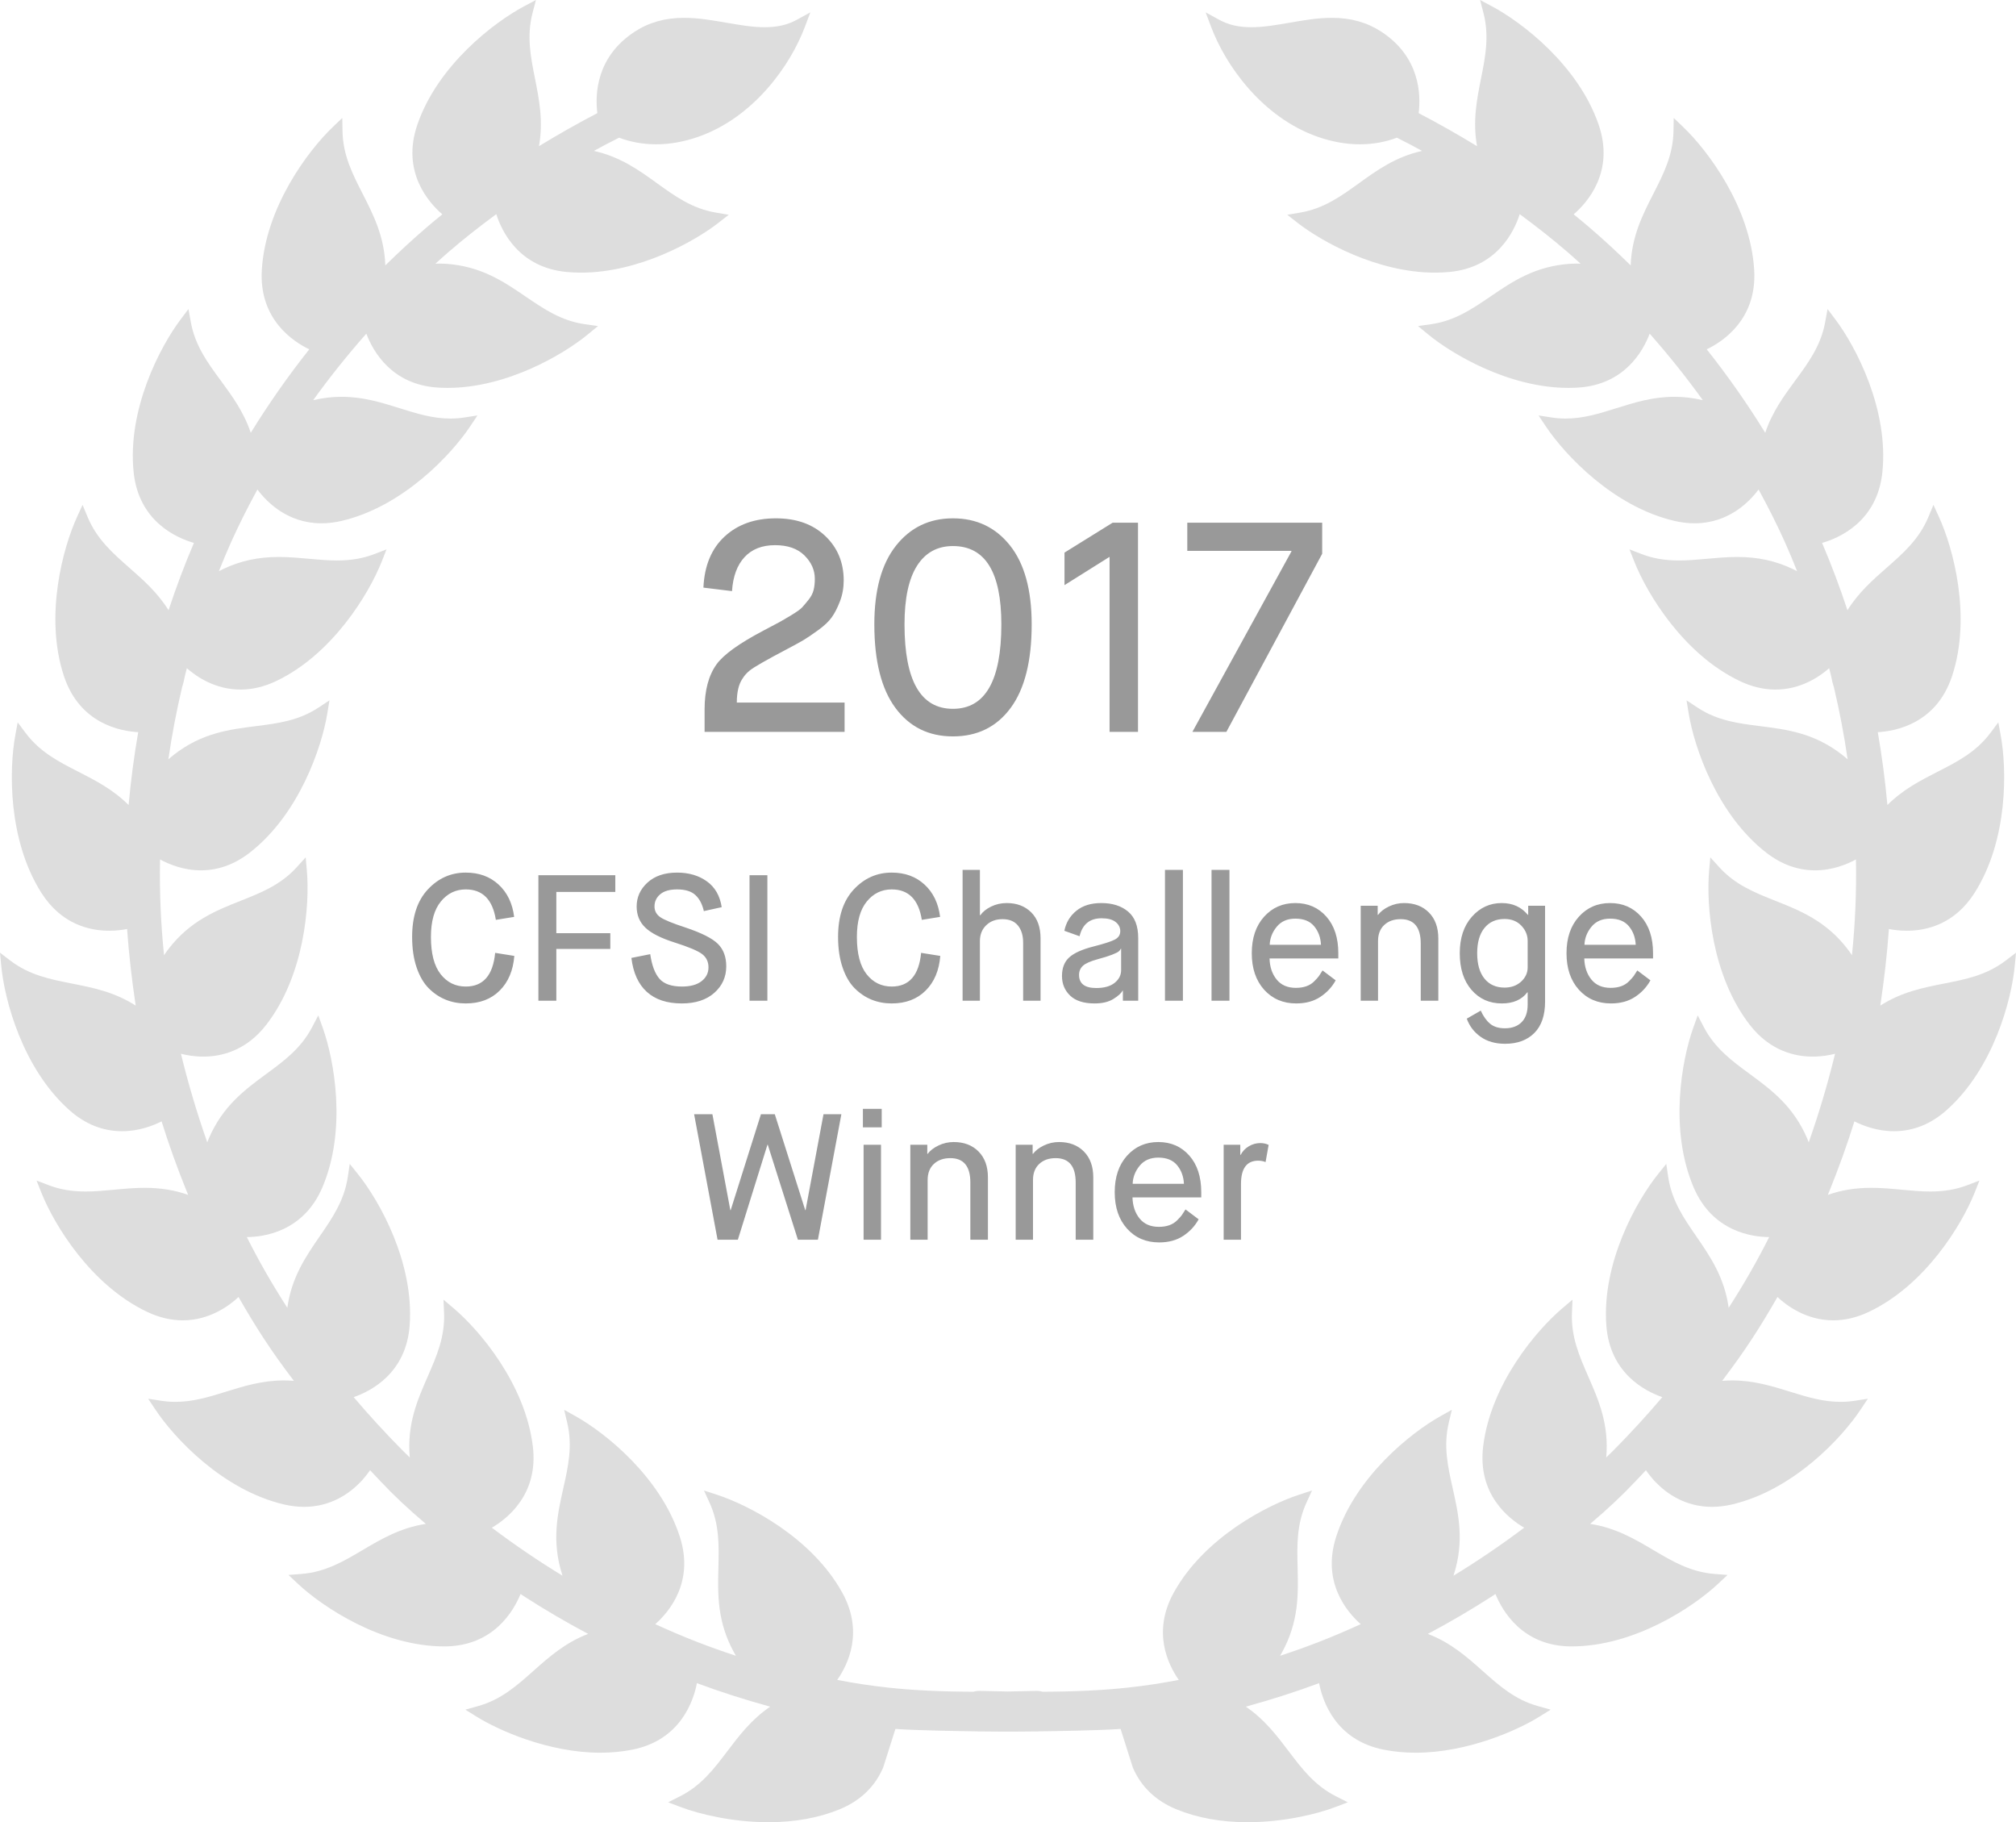 <?xml version="1.0" encoding="UTF-8"?>
<svg width="135px" height="122px" viewBox="0 0 135 122" version="1.1" xmlns="http://www.w3.org/2000/svg" xmlns:xlink="http://www.w3.org/1999/xlink">
    <!-- Generator: Sketch 48.2 (47327) - http://www.bohemiancoding.com/sketch -->
    <title>CSFi Winner</title>
    <desc>Created with Sketch.</desc>
    <defs></defs>
    <g id="Homepage" stroke="none" stroke-width="1" fill="none" fill-rule="evenodd" transform="translate(-325, -1417)">
        <g id="Feel-confident" transform="translate(193, 860)">
            <g id="CSFi-Winner" transform="translate(132, 557)">
                <path d="M124.179,75.077 C124.714,75.349 125.675,75.737 126.825,75.737 C128.113,75.737 129.299,75.263 130.35,74.328 C133.494,71.533 134.7,66.94 134.916,64.666 L135,63.786 L134.299,64.32 C133.019,65.292 131.643,65.563 130.187,65.85 C128.786,66.126 127.344,66.41 125.913,67.327 C126.182,65.539 126.372,63.849 126.489,62.198 C126.79,62.258 127.203,62.315 127.683,62.315 C129.021,62.315 130.894,61.875 132.225,59.781 C134.485,56.228 134.389,51.478 133.976,49.232 L133.816,48.364 L133.287,49.07 C132.322,50.357 131.073,50.995 129.75,51.67 C128.608,52.254 127.434,52.853 126.389,53.897 C126.239,52.259 126.024,50.624 125.745,49.019 C126.924,48.957 129.663,48.459 130.719,45.265 C132.042,41.263 130.788,36.682 129.839,34.607 L129.472,33.804 L129.132,34.618 C128.511,36.103 127.456,37.03 126.339,38.012 C125.412,38.826 124.46,39.663 123.713,40.856 C123.212,39.332 122.642,37.82 122.014,36.349 C123.129,36.032 125.706,34.944 126.052,31.616 C126.487,27.424 124.283,23.22 122.912,21.397 L122.381,20.692 L122.223,21.56 C121.934,23.145 121.102,24.277 120.22,25.475 C119.46,26.51 118.678,27.573 118.208,28.976 C117.014,27.04 115.7,25.166 114.29,23.388 C115.363,22.874 117.663,21.38 117.468,18.08 C117.22,13.872 114.365,10.083 112.717,8.507 L112.08,7.897 L112.064,8.781 C112.035,10.391 111.396,11.642 110.72,12.968 C110.003,14.371 109.264,15.817 109.197,17.768 C108.272,16.862 107.379,16.039 106.486,15.27 C106.112,14.948 105.739,14.641 105.379,14.35 C106.261,13.593 108.149,11.519 107.048,8.334 C105.672,4.351 101.901,1.481 99.889,0.413 L99.112,0 L99.335,0.854 C99.742,2.412 99.468,3.792 99.176,5.253 C98.896,6.659 98.608,8.107 98.909,9.787 C97.625,9.002 96.315,8.261 94.999,7.575 C95.156,6.321 95.085,3.805 92.489,2.116 C91.536,1.495 90.458,1.194 89.193,1.194 C88.235,1.194 87.278,1.361 86.353,1.521 C85.458,1.676 84.612,1.823 83.793,1.823 C82.948,1.823 82.267,1.666 81.651,1.328 L80.736,0.828 L81.104,1.806 C82.07,4.375 84.511,7.839 88.211,9.148 C89.174,9.489 90.134,9.662 91.063,9.662 C91.925,9.662 92.778,9.509 93.543,9.218 C94.199,9.548 94.738,9.831 95.23,10.104 C93.461,10.495 92.209,11.398 90.993,12.275 C89.787,13.144 88.649,13.965 87.068,14.233 L86.2,14.38 L86.894,14.921 C88.483,16.159 92.207,18.254 96.093,18.254 C96.41,18.254 96.727,18.24 97.033,18.211 C100.243,17.92 101.397,15.498 101.767,14.339 C102.963,15.22 104.006,16.046 104.945,16.856 C105.249,17.118 105.549,17.386 105.843,17.655 C105.75,17.651 105.656,17.648 105.562,17.648 C105.429,17.648 105.293,17.653 105.158,17.661 C102.797,17.813 101.275,18.85 99.803,19.854 C98.575,20.69 97.416,21.481 95.828,21.707 L94.956,21.83 L95.636,22.391 C97.252,23.72 101.048,25.97 105.029,25.97 C105.249,25.97 105.47,25.963 105.686,25.949 C108.776,25.751 110.024,23.518 110.469,22.339 C111.739,23.775 112.931,25.268 114.029,26.794 C114.018,26.791 114.006,26.788 113.995,26.786 C113.363,26.638 112.75,26.566 112.121,26.566 C110.673,26.566 109.435,26.954 108.237,27.331 C107.103,27.686 106.033,28.023 104.84,28.023 C104.521,28.023 104.213,27.999 103.898,27.951 L103.028,27.816 L103.518,28.55 C104.786,30.447 108.022,33.913 112.112,34.872 C112.575,34.981 113.033,35.036 113.474,35.036 C115.733,35.036 117.126,33.626 117.762,32.772 C118.466,34.066 119.035,35.204 119.533,36.316 C119.8,36.913 120.068,37.55 120.343,38.244 C120.249,38.193 120.152,38.144 120.054,38.097 C118.895,37.546 117.711,37.29 116.328,37.29 C115.636,37.29 114.962,37.352 114.311,37.411 C113.666,37.47 113.057,37.525 112.435,37.525 C111.491,37.525 110.698,37.39 109.939,37.099 L109.117,36.783 L109.442,37.604 C110.282,39.727 112.718,43.8 116.515,45.603 C117.303,45.978 118.103,46.168 118.891,46.168 C120.568,46.168 121.821,45.323 122.488,44.738 C122.535,44.925 122.584,45.113 122.631,45.304 C122.672,45.547 122.73,45.784 122.81,46.027 C123.184,47.606 123.491,49.221 123.726,50.843 C123.605,50.732 123.477,50.624 123.343,50.521 C121.471,49.07 119.645,48.84 117.879,48.618 C116.407,48.433 115.016,48.258 113.674,47.375 L112.938,46.89 L113.081,47.762 C113.45,50.016 114.962,54.518 118.286,57.094 C119.294,57.875 120.393,58.271 121.551,58.271 C122.707,58.271 123.682,57.867 124.281,57.542 C124.324,59.69 124.234,61.839 124.014,63.954 C123.919,63.807 123.816,63.662 123.705,63.519 C122.252,61.646 120.541,60.967 118.886,60.31 C117.506,59.762 116.203,59.246 115.123,58.055 L114.53,57.401 L114.452,58.281 C114.25,60.556 114.596,65.294 117.176,68.62 C118.537,70.374 120.214,70.742 121.382,70.742 C121.974,70.742 122.494,70.65 122.884,70.551 C122.395,72.553 121.816,74.505 121.121,76.481 C121.09,76.397 121.056,76.314 121.02,76.23 C120.087,74.049 118.602,72.957 117.167,71.902 C115.97,71.022 114.84,70.19 114.094,68.763 L113.686,67.981 L113.388,68.812 C112.619,70.962 111.76,75.633 113.417,79.507 C114.687,82.475 117.352,82.819 118.471,82.825 C117.676,84.411 116.767,85.997 115.759,87.558 C115.475,85.511 114.518,84.121 113.59,82.773 C112.746,81.548 111.949,80.391 111.71,78.799 L111.58,77.925 L111.027,78.614 C109.599,80.392 107.263,84.523 107.566,88.728 C107.797,91.935 110.153,93.139 111.316,93.541 C110.291,94.748 109.206,95.932 108.085,97.065 C107.914,97.238 107.737,97.41 107.56,97.58 C107.758,95.358 107.046,93.732 106.357,92.158 C105.761,90.795 105.198,89.506 105.265,87.898 L105.302,87.015 L104.629,87.585 C102.891,89.058 99.815,92.669 99.317,96.855 C98.939,100.024 100.996,101.658 102.065,102.282 C100.508,103.453 98.921,104.53 97.33,105.497 C97.336,105.479 97.342,105.461 97.347,105.443 C98.073,103.184 97.669,101.382 97.278,99.639 C96.952,98.186 96.645,96.814 97.018,95.248 L97.222,94.389 L96.454,94.819 C94.467,95.932 90.759,98.885 89.472,102.898 C88.501,105.922 90.188,107.915 91.121,108.741 C90.076,109.216 89.162,109.603 88.283,109.944 C87.494,110.25 86.66,110.548 85.719,110.858 C85.758,110.792 85.796,110.727 85.833,110.659 C86.984,108.585 86.938,106.739 86.894,104.953 C86.856,103.465 86.821,102.058 87.491,100.595 L87.859,99.793 L87.022,100.064 C84.856,100.766 80.646,102.938 78.604,106.621 C77.156,109.232 78.19,111.407 78.936,112.472 C77.808,112.692 76.669,112.865 75.542,112.987 C73.863,113.168 72.042,113.257 69.815,113.264 C69.687,113.227 69.56,113.208 69.429,113.208 L69.395,113.209 C68.764,113.224 68.13,113.237 67.494,113.248 C66.87,113.237 66.236,113.224 65.605,113.209 L65.572,113.208 C65.44,113.208 65.313,113.227 65.184,113.264 C62.958,113.257 61.137,113.168 59.458,112.987 C58.331,112.865 57.192,112.692 56.065,112.472 C56.81,111.407 57.844,109.232 56.397,106.621 C54.354,102.938 50.144,100.766 47.978,100.064 L47.141,99.793 L47.509,100.595 C48.179,102.058 48.144,103.465 48.107,104.953 C48.062,106.739 48.016,108.585 49.167,110.659 C49.204,110.727 49.242,110.792 49.281,110.858 C48.34,110.548 47.506,110.25 46.717,109.944 C45.838,109.603 44.924,109.216 43.879,108.741 C44.812,107.915 46.499,105.922 45.528,102.898 C44.241,98.885 40.534,95.932 38.546,94.819 L37.778,94.389 L37.982,95.248 C38.355,96.814 38.048,98.186 37.722,99.639 C37.331,101.382 36.928,103.184 37.652,105.443 C37.658,105.461 37.664,105.479 37.67,105.497 C36.079,104.53 34.492,103.453 32.936,102.282 C34.004,101.658 36.061,100.024 35.683,96.855 C35.185,92.669 32.11,89.058 30.371,87.585 L29.698,87.015 L29.736,87.898 C29.803,89.506 29.239,90.794 28.643,92.158 C27.954,93.732 27.242,95.358 27.44,97.58 C27.263,97.41 27.086,97.238 26.915,97.065 C25.794,95.932 24.709,94.748 23.684,93.541 C24.847,93.139 27.203,91.935 27.434,88.728 C27.737,84.523 25.401,80.392 23.973,78.614 L23.42,77.925 L23.29,78.799 C23.051,80.391 22.254,81.548 21.41,82.773 C20.482,84.121 19.525,85.511 19.241,87.558 C18.233,85.997 17.324,84.41 16.529,82.825 C17.648,82.819 20.313,82.475 21.583,79.507 C23.24,75.633 22.38,70.962 21.612,68.812 L21.314,67.981 L20.905,68.763 C20.16,70.19 19.03,71.022 17.833,71.902 C16.398,72.957 14.913,74.049 13.98,76.23 C13.944,76.314 13.91,76.397 13.879,76.481 C13.184,74.506 12.605,72.553 12.116,70.551 C12.505,70.65 13.026,70.742 13.618,70.742 C14.786,70.742 16.464,70.374 17.824,68.62 C20.404,65.294 20.75,60.556 20.548,58.281 L20.47,57.401 L19.877,58.055 C18.797,59.246 17.494,59.762 16.114,60.31 C14.459,60.967 12.748,61.646 11.295,63.519 C11.184,63.662 11.081,63.807 10.986,63.954 C10.766,61.839 10.676,59.69 10.718,57.542 C11.318,57.867 12.293,58.271 13.449,58.271 C14.607,58.271 15.706,57.875 16.714,57.094 C20.038,54.518 21.55,50.015 21.919,47.762 L22.062,46.89 L21.326,47.375 C19.984,48.258 18.593,48.433 17.121,48.618 C15.355,48.84 13.529,49.07 11.657,50.521 C11.523,50.625 11.396,50.732 11.274,50.843 C11.509,49.221 11.816,47.606 12.19,46.027 C12.27,45.784 12.328,45.547 12.369,45.304 C12.417,45.113 12.465,44.925 12.512,44.738 C13.178,45.323 14.432,46.168 16.109,46.168 C16.897,46.168 17.696,45.978 18.485,45.603 C22.282,43.8 24.718,39.727 25.559,37.604 L25.883,36.783 L25.061,37.099 C24.302,37.39 23.509,37.525 22.564,37.525 C21.943,37.525 21.334,37.47 20.689,37.411 C20.038,37.352 19.364,37.29 18.672,37.29 C17.29,37.29 16.106,37.546 14.946,38.097 C14.848,38.144 14.751,38.193 14.657,38.244 C14.932,37.55 15.2,36.913 15.467,36.316 C15.958,35.221 16.539,34.057 17.238,32.772 C17.874,33.626 19.267,35.036 21.527,35.036 C21.968,35.036 22.425,34.981 22.888,34.872 C26.978,33.913 30.214,30.447 31.482,28.55 L31.972,27.816 L31.102,27.951 C30.792,27.999 30.475,28.023 30.16,28.023 C28.967,28.023 27.896,27.686 26.763,27.331 C25.565,26.954 24.327,26.566 22.879,26.566 C22.25,26.566 21.637,26.638 21.005,26.786 C20.994,26.788 20.982,26.791 20.971,26.794 C22.069,25.268 23.262,23.775 24.531,22.339 C24.976,23.518 26.224,25.751 29.315,25.949 C29.53,25.963 29.751,25.97 29.972,25.97 C33.951,25.97 37.748,23.72 39.363,22.391 L40.044,21.83 L39.172,21.707 C37.584,21.481 36.425,20.69 35.197,19.854 C33.725,18.85 32.202,17.813 29.842,17.661 C29.705,17.653 29.57,17.648 29.438,17.648 C29.344,17.648 29.25,17.651 29.157,17.655 C29.451,17.386 29.752,17.118 30.055,16.856 C30.994,16.046 32.038,15.219 33.233,14.339 C33.603,15.498 34.756,17.92 37.967,18.211 C38.274,18.24 38.59,18.254 38.907,18.254 C42.793,18.254 46.517,16.159 48.106,14.921 L48.801,14.38 L47.933,14.233 C46.351,13.965 45.213,13.144 44.007,12.275 C42.791,11.398 41.54,10.496 39.77,10.104 C40.263,9.831 40.801,9.548 41.457,9.218 C42.222,9.509 43.075,9.662 43.937,9.662 C44.866,9.662 45.826,9.489 46.79,9.148 C50.489,7.839 52.93,4.375 53.896,1.806 L54.264,0.828 L53.349,1.328 C52.733,1.666 52.052,1.823 51.207,1.823 C50.388,1.823 49.542,1.676 48.647,1.521 C47.722,1.361 46.765,1.194 45.807,1.194 C44.542,1.194 43.464,1.495 42.511,2.116 C39.915,3.805 39.844,6.321 40.001,7.575 C38.685,8.261 37.375,9.002 36.092,9.787 C36.392,8.107 36.104,6.659 35.824,5.253 C35.533,3.792 35.258,2.412 35.665,0.854 L35.889,0 L35.111,0.413 C33.099,1.481 29.328,4.351 27.952,8.334 C26.851,11.52 28.739,13.593 29.621,14.35 C29.261,14.64 28.888,14.948 28.514,15.27 C27.621,16.039 26.728,16.862 25.803,17.768 C25.736,15.817 24.997,14.371 24.281,12.968 C23.604,11.642 22.964,10.391 22.936,8.781 L22.92,7.897 L22.283,8.507 C20.635,10.083 17.78,13.871 17.532,18.08 C17.337,21.38 19.637,22.874 20.71,23.388 C19.3,25.166 17.986,27.04 16.792,28.976 C16.323,27.573 15.54,26.51 14.78,25.475 C13.898,24.277 13.066,23.145 12.777,21.56 L12.619,20.692 L12.088,21.397 C10.717,23.22 8.513,27.424 8.949,31.616 C9.294,34.944 11.872,36.032 12.986,36.349 C12.357,37.82 11.788,39.332 11.287,40.856 C10.54,39.663 9.587,38.826 8.661,38.012 C7.545,37.03 6.489,36.103 5.869,34.618 L5.528,33.804 L5.161,34.607 C4.212,36.682 2.959,41.263 4.281,45.265 C5.337,48.459 8.075,48.957 9.255,49.019 C8.976,50.624 8.761,52.259 8.612,53.897 C7.566,52.853 6.392,52.254 5.25,51.67 C3.927,50.995 2.678,50.357 1.713,49.07 L1.184,48.364 L1.024,49.232 C0.611,51.478 0.515,56.228 2.774,59.781 C4.106,61.875 5.979,62.315 7.317,62.315 C7.797,62.315 8.21,62.258 8.511,62.198 C8.628,63.85 8.818,65.539 9.087,67.327 C7.656,66.41 6.214,66.126 4.813,65.85 C3.357,65.563 1.981,65.292 0.701,64.32 L0,63.786 L0.084,64.666 C0.3,66.94 1.506,71.533 4.65,74.328 C5.701,75.263 6.887,75.737 8.175,75.737 C9.325,75.737 10.286,75.349 10.821,75.077 C11.301,76.619 11.869,78.201 12.512,79.786 C12.541,79.858 12.57,79.929 12.6,79.999 C11.694,79.678 10.752,79.527 9.693,79.527 C8.988,79.527 8.305,79.591 7.643,79.654 C6.988,79.715 6.37,79.773 5.74,79.773 C4.808,79.773 4.023,79.64 3.27,79.354 L2.447,79.04 L2.774,79.861 C3.621,81.981 6.068,86.047 9.869,87.839 C10.656,88.21 11.452,88.399 12.237,88.399 C14.04,88.399 15.357,87.414 15.973,86.837 C16.573,87.884 17.113,88.77 17.652,89.597 C18.234,90.489 18.888,91.41 19.679,92.45 C19.454,92.431 19.229,92.422 19.002,92.422 C17.563,92.422 16.328,92.805 15.135,93.175 C14.004,93.526 12.936,93.857 11.748,93.857 C11.424,93.857 11.111,93.833 10.791,93.783 L9.922,93.648 L10.411,94.382 C11.675,96.282 14.906,99.754 18.994,100.72 C19.459,100.83 19.919,100.886 20.362,100.886 C22.163,100.886 23.411,99.981 24.141,99.222 C24.32,99.036 24.578,98.726 24.783,98.434 C24.786,98.438 24.79,98.441 24.794,98.445 C25.024,98.693 25.254,98.941 25.491,99.185 C26.35,100.101 27.325,101.018 28.515,102.027 C26.808,102.287 25.526,103.045 24.28,103.781 C23.001,104.537 21.793,105.251 20.193,105.377 L19.316,105.446 L19.96,106.048 C21.624,107.601 25.559,110.23 29.756,110.23 C33.063,110.226 34.413,107.818 34.858,106.72 C34.96,106.79 35.062,106.858 35.165,106.924 C36.495,107.779 37.911,108.608 39.385,109.393 C37.839,109.983 36.762,110.942 35.715,111.874 C34.604,112.862 33.555,113.796 32.009,114.227 L31.161,114.464 L31.909,114.93 C33.348,115.828 36.713,117.347 40.201,117.347 C40.939,117.347 41.657,117.279 42.333,117.145 C45.563,116.508 46.436,113.894 46.668,112.69 C48.215,113.266 49.832,113.785 51.574,114.264 C50.318,115.119 49.502,116.196 48.709,117.242 C47.811,118.428 46.962,119.548 45.528,120.27 L44.741,120.667 L45.565,120.98 C46.862,121.473 49.09,122 51.456,122 C53.223,122 54.825,121.71 56.219,121.138 C57.601,120.571 58.582,119.634 59.134,118.353 L59.142,118.335 L59.148,118.317 L59.961,115.756 C61.408,115.859 64.449,115.904 65.442,115.917 C65.462,115.92 65.481,115.921 65.502,115.922 C65.833,115.93 66.343,115.934 66.975,115.934 L67.501,115.933 L68.025,115.934 C68.657,115.934 69.167,115.93 69.498,115.922 C69.521,115.921 69.541,115.919 69.561,115.916 C70.521,115.905 73.585,115.859 75.04,115.756 L75.852,118.317 L75.858,118.335 L75.865,118.353 C76.418,119.634 77.399,120.571 78.781,121.138 C80.175,121.71 81.778,122 83.544,122 C85.91,122 88.139,121.473 89.436,120.98 L90.258,120.667 L89.472,120.27 C88.038,119.548 87.19,118.428 86.291,117.242 C85.498,116.196 84.682,115.119 83.426,114.264 C85.169,113.785 86.785,113.266 88.332,112.69 C88.564,113.895 89.438,116.508 92.667,117.145 C93.343,117.279 94.061,117.347 94.798,117.347 C98.287,117.347 101.652,115.828 103.091,114.93 L103.839,114.464 L102.991,114.227 C101.445,113.796 100.396,112.862 99.285,111.874 C98.238,110.942 97.161,109.983 95.615,109.393 C97.089,108.608 98.505,107.779 99.835,106.924 C99.938,106.858 100.04,106.79 100.142,106.72 C100.586,107.818 101.935,110.226 105.233,110.23 C109.441,110.23 113.376,107.601 115.04,106.048 L115.684,105.446 L114.806,105.377 C113.207,105.251 111.999,104.537 110.72,103.781 C109.475,103.045 108.192,102.287 106.485,102.027 C107.675,101.018 108.651,100.1 109.514,99.18 C109.746,98.942 109.976,98.694 110.206,98.445 C110.21,98.441 110.213,98.438 110.217,98.434 C110.422,98.728 110.684,99.04 110.864,99.227 C111.593,99.983 112.84,100.886 114.638,100.886 C115.081,100.886 115.541,100.83 116.006,100.72 C120.094,99.754 123.325,96.282 124.589,94.382 L125.079,93.648 L124.208,93.783 C123.894,93.832 123.571,93.857 123.252,93.857 C122.064,93.857 120.996,93.526 119.865,93.175 C118.671,92.805 117.437,92.422 115.998,92.422 C115.771,92.422 115.546,92.431 115.322,92.45 C116.112,91.41 116.766,90.489 117.348,89.597 C117.887,88.77 118.427,87.884 119.027,86.837 C119.644,87.414 120.96,88.399 122.764,88.399 C123.548,88.399 124.344,88.21 125.131,87.839 C128.932,86.047 131.379,81.981 132.226,79.861 L132.553,79.04 L131.73,79.354 C130.977,79.64 130.192,79.773 129.261,79.773 C128.63,79.773 128.012,79.715 127.357,79.654 C126.695,79.591 126.011,79.527 125.307,79.527 C124.248,79.527 123.306,79.678 122.4,79.999 C122.43,79.929 122.459,79.858 122.488,79.786 C123.131,78.201 123.699,76.619 124.179,75.077" id="Fill-1" fill="#DDDDDD"></path>
                <path d="M46.48,74.598 L47.705,74.598 L48.906,81.02 L48.93,81.02 L50.957,74.598 L51.883,74.598 L53.922,81.02 L53.945,81.02 L55.146,74.598 L56.342,74.598 L54.771,83 L53.43,83 L51.414,76.643 L51.391,76.643 L49.41,83 L48.051,83 L46.48,74.598 Z M57.783,75.477 L57.783,74.24 L59.043,74.24 L59.043,75.477 L57.783,75.477 Z M57.83,83 L57.83,76.643 L58.996,76.643 L58.996,83 L57.83,83 Z M60.959,83 L60.959,76.643 L62.096,76.643 L62.096,77.252 L62.119,77.252 C62.287,77.029 62.531,76.842 62.852,76.689 C63.172,76.537 63.508,76.461 63.859,76.461 C64.555,76.461 65.111,76.673 65.529,77.097 C65.947,77.521 66.156,78.1 66.156,78.834 L66.156,83 L64.979,83 L64.979,79.174 C64.979,78.084 64.531,77.539 63.637,77.539 C63.18,77.539 62.813,77.669 62.535,77.929 C62.258,78.188 62.119,78.547 62.119,79.004 L62.119,83 L60.959,83 Z M68.014,83 L68.014,76.643 L69.15,76.643 L69.15,77.252 L69.174,77.252 C69.342,77.029 69.586,76.842 69.906,76.689 C70.227,76.537 70.562,76.461 70.914,76.461 C71.609,76.461 72.166,76.673 72.584,77.097 C73.002,77.521 73.211,78.1 73.211,78.834 L73.211,83 L72.033,83 L72.033,79.174 C72.033,78.084 71.586,77.539 70.691,77.539 C70.234,77.539 69.867,77.669 69.59,77.929 C69.312,78.188 69.174,78.547 69.174,79.004 L69.174,83 L68.014,83 Z M75.473,82.262 C74.922,81.648 74.646,80.834 74.646,79.818 C74.646,78.803 74.921,77.989 75.47,77.378 C76.019,76.767 76.717,76.461 77.564,76.461 C78.412,76.461 79.104,76.763 79.639,77.366 C80.174,77.97 80.441,78.787 80.441,79.818 L80.441,80.17 L75.836,80.17 C75.852,80.736 76.01,81.206 76.311,81.579 C76.611,81.952 77.041,82.139 77.6,82.139 C77.865,82.139 78.1,82.103 78.303,82.03 C78.506,81.958 78.682,81.848 78.83,81.699 C78.979,81.551 79.084,81.433 79.146,81.345 C79.209,81.257 79.289,81.133 79.387,80.973 L80.266,81.635 C80.02,82.084 79.676,82.454 79.234,82.745 C78.793,83.036 78.256,83.182 77.623,83.182 C76.744,83.182 76.027,82.875 75.473,82.262 Z M75.848,79.256 L79.281,79.256 C79.258,78.768 79.105,78.354 78.824,78.014 C78.543,77.674 78.123,77.504 77.564,77.504 C77.029,77.504 76.613,77.686 76.316,78.049 C76.02,78.412 75.863,78.814 75.848,79.256 Z M81.941,83 L81.941,76.643 L83.055,76.643 L83.055,77.322 L83.078,77.322 C83.207,77.076 83.392,76.883 83.632,76.742 C83.872,76.602 84.125,76.531 84.391,76.531 C84.605,76.531 84.793,76.572 84.953,76.654 L84.748,77.803 C84.596,77.74 84.432,77.709 84.256,77.709 C83.486,77.709 83.102,78.229 83.102,79.268 L83.102,83 L81.941,83 Z" id="Winner" fill="#999999"></path>
                <path d="M27.598,62.729 C27.598,61.361 27.948,60.302 28.649,59.55 C29.351,58.798 30.197,58.422 31.189,58.422 C32.076,58.422 32.81,58.689 33.39,59.225 C33.97,59.76 34.316,60.48 34.43,61.387 L33.205,61.586 C32.99,60.227 32.318,59.547 31.189,59.547 C30.518,59.547 29.961,59.817 29.52,60.358 C29.078,60.899 28.857,61.689 28.857,62.729 C28.857,63.842 29.074,64.674 29.508,65.225 C29.941,65.775 30.502,66.051 31.189,66.051 C32.357,66.051 33.014,65.299 33.158,63.795 L34.441,64 C34.363,64.977 34.036,65.751 33.46,66.323 C32.884,66.896 32.127,67.182 31.189,67.182 C30.709,67.182 30.261,67.098 29.845,66.93 C29.429,66.762 29.051,66.508 28.711,66.168 C28.371,65.828 28.101,65.364 27.899,64.776 C27.698,64.188 27.598,63.506 27.598,62.729 Z M36.053,67 L36.053,58.598 L41.203,58.598 L41.203,59.717 L37.254,59.717 L37.254,62.477 L40.869,62.477 L40.869,63.531 L37.254,63.531 L37.254,67 L36.053,67 Z M42.281,64.135 L43.541,63.883 C43.654,64.645 43.863,65.196 44.168,65.538 C44.473,65.88 44.973,66.051 45.668,66.051 C46.234,66.051 46.672,65.931 46.98,65.69 C47.289,65.45 47.443,65.143 47.443,64.768 C47.443,64.393 47.303,64.097 47.021,63.88 C46.74,63.663 46.121,63.402 45.164,63.098 C44.254,62.809 43.604,62.479 43.216,62.107 C42.827,61.736 42.633,61.264 42.633,60.689 C42.633,60.064 42.876,59.53 43.362,59.087 C43.849,58.644 44.508,58.422 45.34,58.422 C46.125,58.422 46.79,58.617 47.335,59.008 C47.88,59.398 48.211,59.975 48.328,60.736 L47.133,61 C47.027,60.535 46.839,60.177 46.567,59.925 C46.296,59.673 45.887,59.547 45.34,59.547 C44.844,59.547 44.468,59.655 44.212,59.872 C43.956,60.089 43.828,60.361 43.828,60.689 C43.828,60.986 43.956,61.225 44.212,61.404 C44.468,61.584 45.045,61.82 45.943,62.113 C46.99,62.465 47.7,62.825 48.073,63.194 C48.446,63.563 48.633,64.064 48.633,64.697 C48.633,65.408 48.366,66 47.833,66.473 C47.3,66.945 46.574,67.182 45.656,67.182 C44.664,67.182 43.884,66.924 43.315,66.408 C42.747,65.893 42.402,65.135 42.281,64.135 Z M50.191,67 L50.191,58.598 L51.387,58.598 L51.387,67 L50.191,67 Z M56.121,62.729 C56.121,61.361 56.472,60.302 57.173,59.55 C57.874,58.798 58.721,58.422 59.713,58.422 C60.6,58.422 61.333,58.689 61.913,59.225 C62.493,59.76 62.84,60.48 62.953,61.387 L61.729,61.586 C61.514,60.227 60.842,59.547 59.713,59.547 C59.041,59.547 58.484,59.817 58.043,60.358 C57.602,60.899 57.381,61.689 57.381,62.729 C57.381,63.842 57.598,64.674 58.031,65.225 C58.465,65.775 59.025,66.051 59.713,66.051 C60.881,66.051 61.537,65.299 61.682,63.795 L62.965,64 C62.887,64.977 62.56,65.751 61.983,66.323 C61.407,66.896 60.65,67.182 59.713,67.182 C59.232,67.182 58.784,67.098 58.368,66.93 C57.952,66.762 57.574,66.508 57.234,66.168 C56.895,65.828 56.624,65.364 56.423,64.776 C56.222,64.188 56.121,63.506 56.121,62.729 Z M64.459,67 L64.459,58.24 L65.619,58.24 L65.619,61.275 L65.648,61.275 C65.809,61.045 66.05,60.852 66.372,60.695 C66.694,60.539 67.041,60.461 67.412,60.461 C68.092,60.461 68.64,60.669 69.056,61.085 C69.472,61.501 69.68,62.08 69.68,62.822 L69.68,67 L68.514,67 L68.514,63.109 C68.514,62.629 68.397,62.247 68.165,61.964 C67.933,61.681 67.59,61.539 67.137,61.539 C66.687,61.539 66.322,61.675 66.041,61.946 C65.76,62.218 65.619,62.57 65.619,63.004 L65.619,67 L64.459,67 Z M71.115,65.342 C71.115,64.807 71.277,64.392 71.602,64.097 C71.926,63.802 72.477,63.557 73.254,63.361 C73.941,63.186 74.407,63.034 74.651,62.907 C74.896,62.78 75.018,62.593 75.018,62.345 C75.018,62.097 74.913,61.891 74.704,61.727 C74.495,61.562 74.184,61.48 73.77,61.48 C72.977,61.48 72.484,61.881 72.293,62.682 L71.273,62.318 C71.387,61.768 71.655,61.32 72.079,60.977 C72.503,60.633 73.059,60.461 73.746,60.461 C74.488,60.461 75.086,60.65 75.539,61.029 C75.992,61.408 76.219,61.998 76.219,62.799 L76.219,67 L75.193,67 L75.193,66.326 L75.17,66.326 C75.08,66.502 74.874,66.688 74.552,66.886 C74.229,67.083 73.813,67.182 73.301,67.182 C72.574,67.182 72.028,67.008 71.663,66.66 C71.298,66.312 71.115,65.873 71.115,65.342 Z M72.258,65.271 C72.258,65.857 72.641,66.15 73.406,66.15 C73.941,66.15 74.354,66.034 74.643,65.802 C74.932,65.569 75.076,65.285 75.076,64.949 L75.076,63.52 L75.053,63.52 C75.021,63.59 74.974,63.651 74.909,63.704 C74.845,63.757 74.696,63.829 74.464,63.921 C74.231,64.013 73.916,64.111 73.518,64.217 C73.021,64.354 72.688,64.502 72.516,64.662 C72.344,64.822 72.258,65.025 72.258,65.271 Z M78.012,67 L78.012,58.24 L79.213,58.24 L79.213,67 L78.012,67 Z M81.129,67 L81.129,58.24 L82.33,58.24 L82.33,67 L81.129,67 Z M84.65,66.262 C84.1,65.648 83.824,64.834 83.824,63.818 C83.824,62.803 84.099,61.989 84.647,61.378 C85.196,60.767 85.895,60.461 86.742,60.461 C87.59,60.461 88.281,60.763 88.816,61.366 C89.352,61.97 89.619,62.787 89.619,63.818 L89.619,64.17 L85.014,64.17 C85.029,64.736 85.187,65.206 85.488,65.579 C85.789,65.952 86.219,66.139 86.777,66.139 C87.043,66.139 87.277,66.103 87.48,66.03 C87.684,65.958 87.859,65.848 88.008,65.699 C88.156,65.551 88.262,65.433 88.324,65.345 C88.387,65.257 88.467,65.133 88.564,64.973 L89.443,65.635 C89.197,66.084 88.854,66.454 88.412,66.745 C87.971,67.036 87.434,67.182 86.801,67.182 C85.922,67.182 85.205,66.875 84.65,66.262 Z M85.025,63.256 L88.459,63.256 C88.436,62.768 88.283,62.354 88.002,62.014 C87.721,61.674 87.301,61.504 86.742,61.504 C86.207,61.504 85.791,61.686 85.494,62.049 C85.197,62.412 85.041,62.814 85.025,63.256 Z M91.119,67 L91.119,60.643 L92.256,60.643 L92.256,61.252 L92.279,61.252 C92.447,61.029 92.691,60.842 93.012,60.689 C93.332,60.537 93.668,60.461 94.02,60.461 C94.715,60.461 95.271,60.673 95.689,61.097 C96.107,61.521 96.316,62.1 96.316,62.834 L96.316,67 L95.139,67 L95.139,63.174 C95.139,62.084 94.691,61.539 93.797,61.539 C93.34,61.539 92.973,61.669 92.695,61.929 C92.418,62.188 92.279,62.547 92.279,63.004 L92.279,67 L91.119,67 Z M97.752,63.818 C97.752,62.803 98.022,61.989 98.563,61.378 C99.104,60.767 99.77,60.461 100.559,60.461 C101.293,60.461 101.877,60.725 102.311,61.252 L102.334,61.252 L102.334,60.643 L103.465,60.643 L103.465,67.059 C103.465,67.98 103.225,68.682 102.744,69.162 C102.264,69.643 101.611,69.883 100.787,69.883 C100.139,69.883 99.595,69.729 99.155,69.42 C98.716,69.111 98.404,68.705 98.221,68.201 L99.158,67.662 C99.326,68.037 99.532,68.328 99.776,68.535 C100.021,68.742 100.354,68.846 100.775,68.846 C101.248,68.846 101.62,68.71 101.892,68.438 C102.163,68.167 102.299,67.775 102.299,67.264 L102.299,66.438 L102.275,66.438 C101.9,66.934 101.332,67.182 100.57,67.182 C99.738,67.182 99.061,66.879 98.537,66.273 C98.014,65.668 97.752,64.85 97.752,63.818 Z M99.404,62.131 C99.08,62.529 98.918,63.093 98.918,63.821 C98.918,64.55 99.08,65.115 99.404,65.518 C99.729,65.92 100.178,66.121 100.752,66.121 C101.201,66.121 101.571,65.987 101.862,65.72 C102.153,65.452 102.299,65.135 102.299,64.768 L102.299,62.992 C102.299,62.609 102.157,62.27 101.874,61.973 C101.591,61.676 101.217,61.527 100.752,61.527 C100.178,61.527 99.729,61.729 99.404,62.131 Z M105.727,66.262 C105.176,65.648 104.9,64.834 104.9,63.818 C104.9,62.803 105.175,61.989 105.724,61.378 C106.272,60.767 106.971,60.461 107.818,60.461 C108.666,60.461 109.357,60.763 109.893,61.366 C110.428,61.97 110.695,62.787 110.695,63.818 L110.695,64.17 L106.09,64.17 C106.105,64.736 106.264,65.206 106.564,65.579 C106.865,65.952 107.295,66.139 107.854,66.139 C108.119,66.139 108.354,66.103 108.557,66.03 C108.76,65.958 108.936,65.848 109.084,65.699 C109.232,65.551 109.338,65.433 109.4,65.345 C109.463,65.257 109.543,65.133 109.641,64.973 L110.52,65.635 C110.273,66.084 109.93,66.454 109.488,66.745 C109.047,67.036 108.51,67.182 107.877,67.182 C106.998,67.182 106.281,66.875 105.727,66.262 Z M106.102,63.256 L109.535,63.256 C109.512,62.768 109.359,62.354 109.078,62.014 C108.797,61.674 108.377,61.504 107.818,61.504 C107.283,61.504 106.867,61.686 106.57,62.049 C106.273,62.412 106.117,62.814 106.102,63.256 Z" id="CFSI-Challenge" fill="#999999"></path>
                <path d="M47.104,39.342 C47.169,37.877 47.641,36.738 48.52,35.924 C49.398,35.11 50.544,34.703 51.957,34.703 C53.331,34.703 54.431,35.095 55.258,35.88 C56.085,36.664 56.498,37.659 56.498,38.863 C56.498,39.358 56.415,39.822 56.249,40.255 C56.083,40.688 55.901,41.044 55.702,41.324 C55.504,41.604 55.198,41.894 54.784,42.193 C54.371,42.493 54.04,42.716 53.793,42.862 C53.546,43.009 53.168,43.215 52.66,43.482 C51.312,44.192 50.499,44.658 50.219,44.879 C50.004,45.055 49.838,45.24 49.721,45.436 C49.467,45.807 49.34,46.34 49.34,47.037 L56.557,47.037 L56.557,49 L47.182,49 L47.182,47.496 C47.182,46.227 47.449,45.221 47.982,44.479 C48.451,43.827 49.496,43.076 51.117,42.223 C51.651,41.943 52.004,41.756 52.177,41.661 C52.349,41.567 52.619,41.409 52.987,41.188 C53.355,40.966 53.596,40.794 53.71,40.67 C53.824,40.546 53.967,40.377 54.14,40.162 C54.312,39.947 54.426,39.729 54.481,39.508 C54.537,39.286 54.564,39.036 54.564,38.756 C54.564,38.17 54.333,37.647 53.871,37.188 C53.409,36.729 52.751,36.5 51.898,36.5 C51.033,36.5 50.352,36.767 49.857,37.301 C49.363,37.835 49.083,38.593 49.018,39.576 L47.104,39.342 Z M58.549,41.803 C58.549,39.511 59.032,37.755 59.999,36.534 C60.966,35.313 62.237,34.703 63.812,34.703 C65.401,34.703 66.677,35.312 67.641,36.529 C68.604,37.747 69.086,39.505 69.086,41.803 C69.086,44.257 68.617,46.121 67.68,47.394 C66.742,48.666 65.453,49.303 63.812,49.303 C62.185,49.303 60.901,48.666 59.96,47.394 C59.019,46.121 58.549,44.257 58.549,41.803 Z M60.57,41.803 C60.57,45.572 61.651,47.457 63.812,47.457 C65.974,47.457 67.055,45.572 67.055,41.803 C67.055,38.307 65.974,36.559 63.812,36.559 C62.771,36.559 61.97,36.998 61.41,37.877 C60.85,38.756 60.57,40.064 60.57,41.803 Z M71.283,39.176 L71.283,36.998 L74.506,34.996 L76.205,34.996 L76.205,49 L74.301,49 L74.301,37.281 L71.283,39.176 Z M79.506,36.881 L79.506,34.996 L88.539,34.996 L88.539,37.076 L82.123,49 L79.848,49 L86.479,36.92 L86.479,36.881 L79.506,36.881 Z" id="2017" fill="#999999"></path>
            </g>
        </g>
    </g>
</svg>